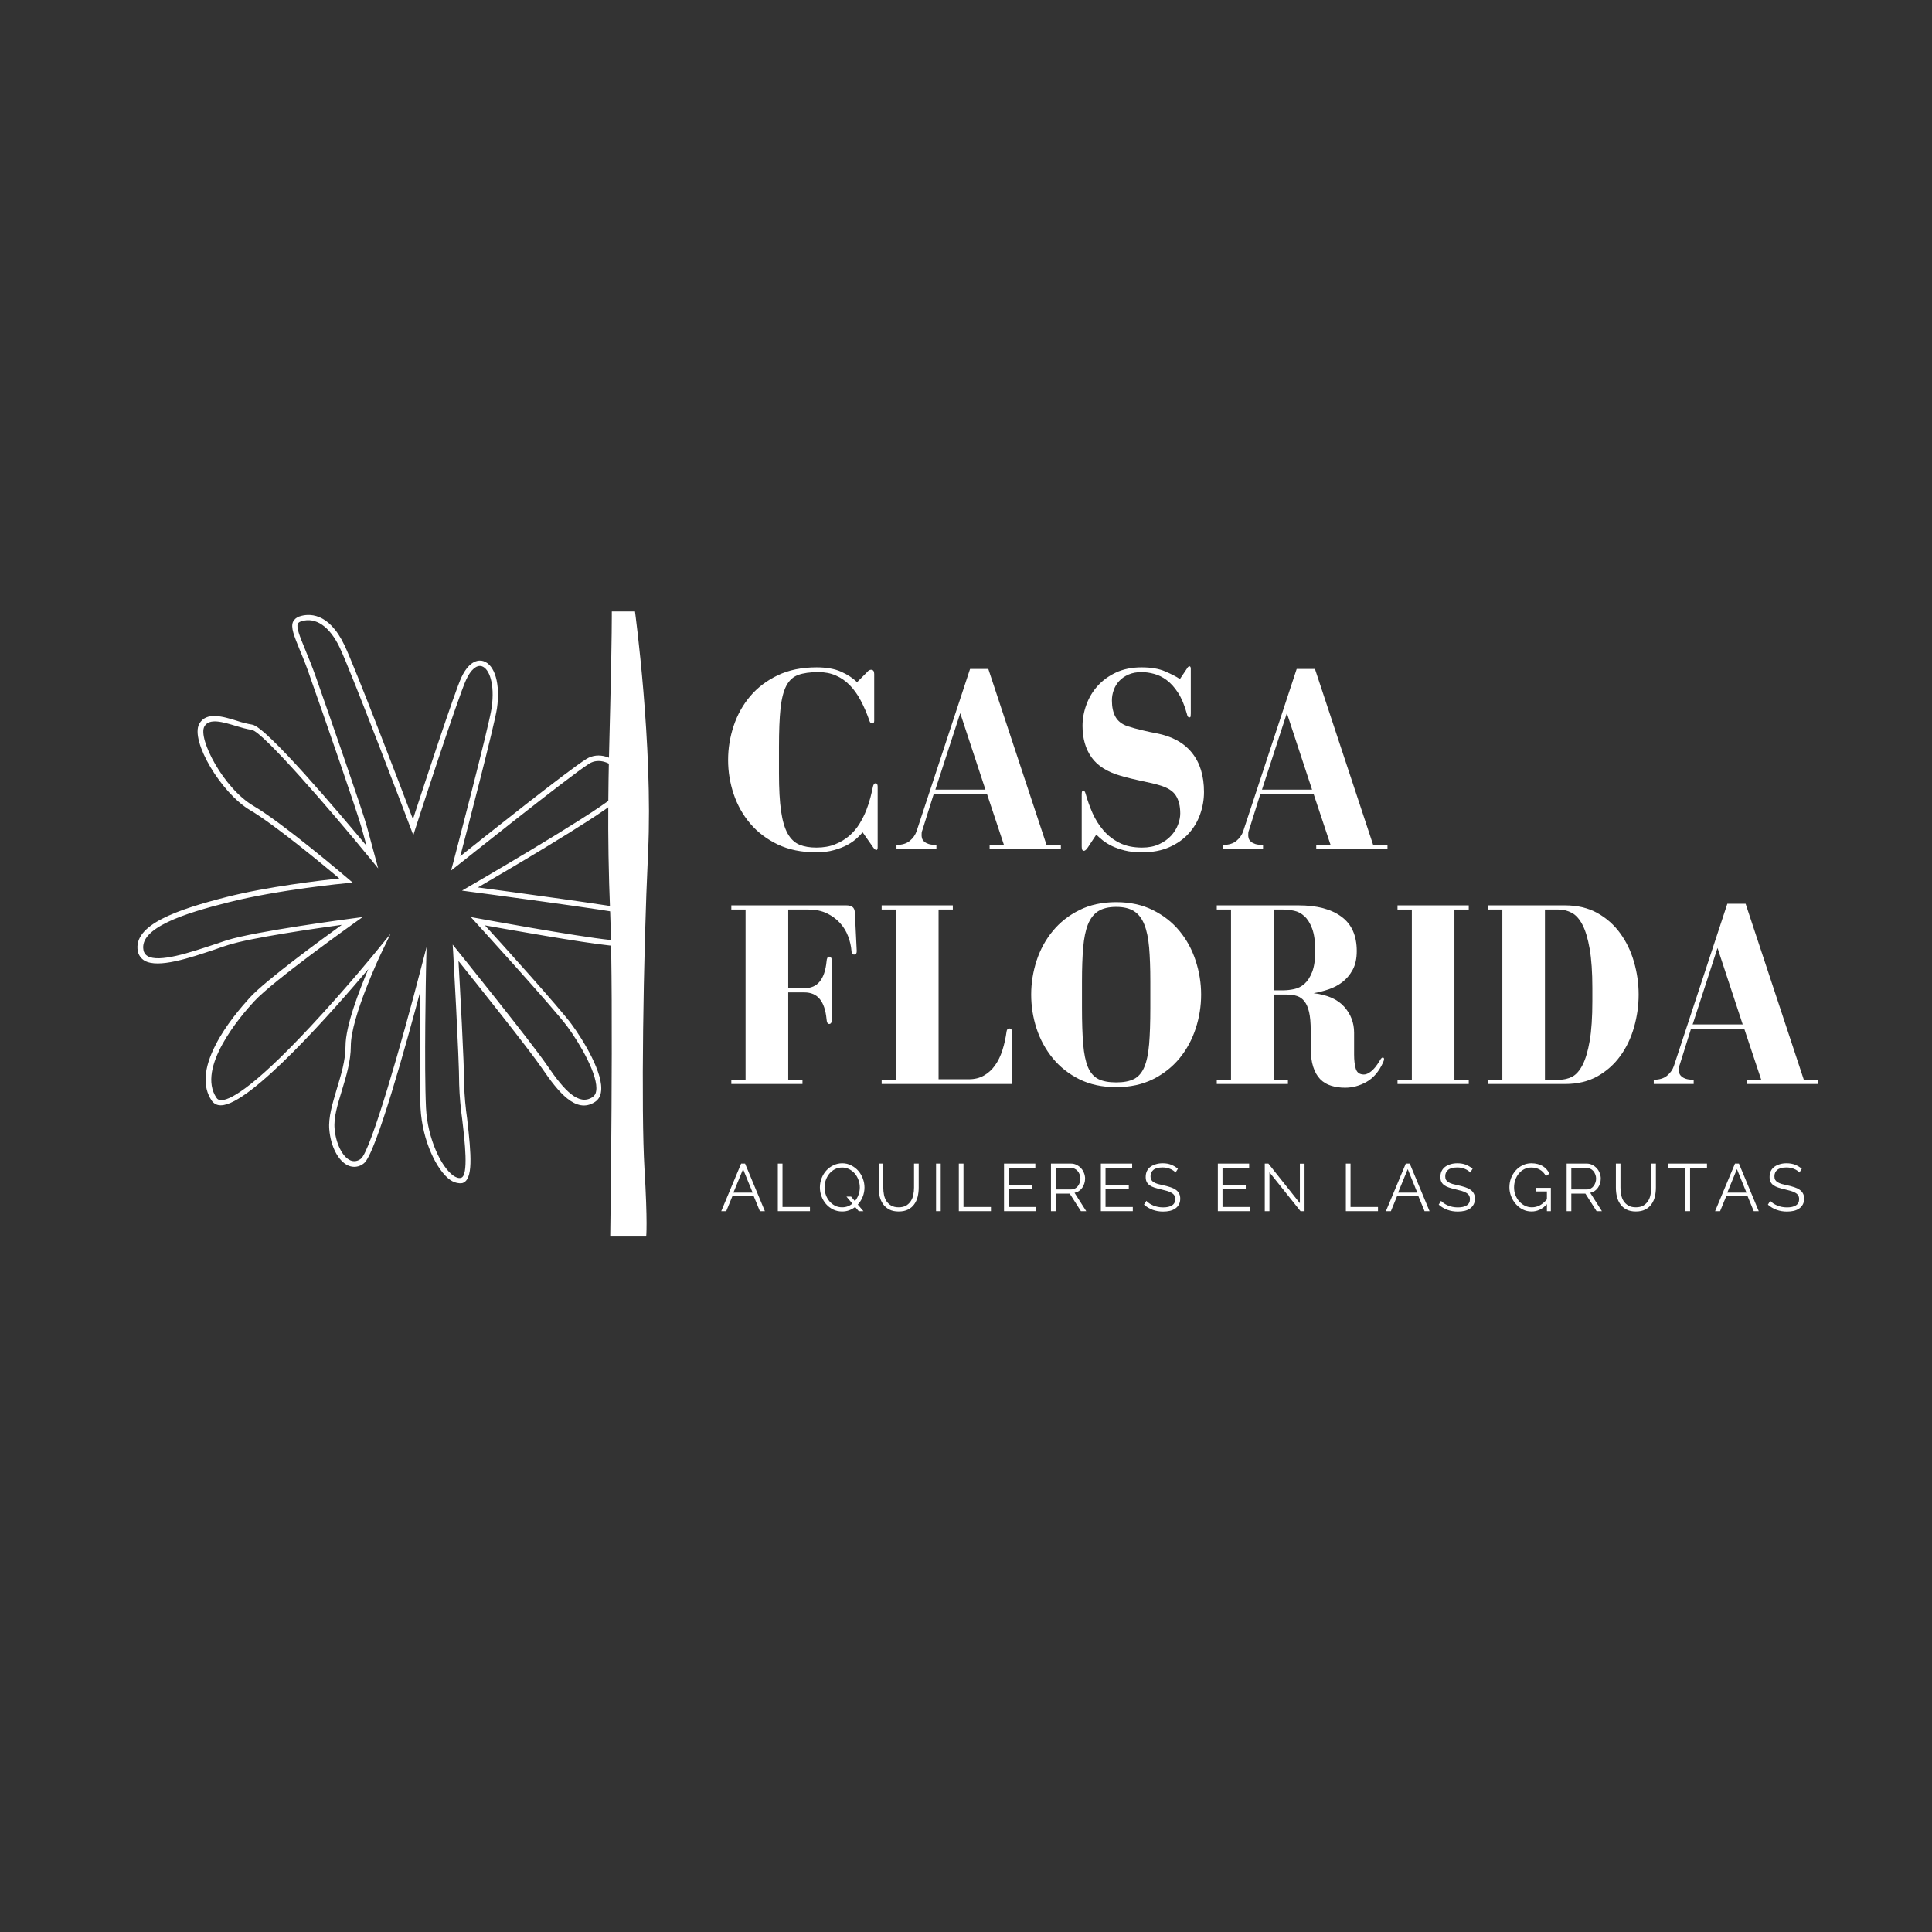 <svg xmlns="http://www.w3.org/2000/svg" xmlns:xlink="http://www.w3.org/1999/xlink" width="500" zoomAndPan="magnify" viewBox="0 0 375 375" height="500" preserveAspectRatio="xMidYMid meet" version="1.0"><rect x="0" y="0" width="375" height="375" fill="#333333" stroke="none"/><defs><g/><clipPath id="id1"><path d="M 26 119 L 125.422 119 L 125.422 229.668 L 26 229.668 Z M 26 119 " clip-rule="nonzero"/></clipPath></defs><g clip-path="url(#id1)"><path fill="rgb(100%, 100%, 100%)" d="M 89.199 229.668 C 88.547 229.637 87.93 229.395 87.383 229.02 C 84.812 227.203 81.969 221.484 81.625 215.082 C 81.352 209.605 81.457 198.582 81.559 192.488 C 78.988 202.105 72.961 224.055 70.629 225.801 C 69.773 226.52 68.574 226.691 67.547 226.211 C 65.664 225.355 64.191 222.547 63.914 219.227 C 63.711 216.863 64.531 214.227 65.355 211.422 C 66.176 208.68 67.066 205.875 67.066 203.066 C 67.066 199.094 69.738 192.246 71.488 188.105 C 65.219 195.535 48.602 214.535 42.883 214.535 L 42.777 214.535 C 42.094 214.535 41.477 214.195 41.102 213.645 C 39.285 210.977 39.523 207.312 41.855 202.793 C 43.84 198.891 46.926 195.363 48.535 193.582 C 51.652 190.227 62.203 182.488 66.348 179.512 C 61.379 180.195 48.738 182.008 44.32 183.414 C 43.531 183.652 42.641 183.961 41.684 184.305 C 36.785 185.945 30.723 188 28.047 186.461 C 27.363 186.051 26.883 185.363 26.746 184.613 C 25.789 179.477 34.488 176.531 44.012 174.102 C 51.961 172.082 62.375 170.883 65.867 170.504 C 62.855 167.973 53.262 160.027 48.602 157.289 C 42.918 153.969 36.887 143.766 38.668 140.512 C 40.004 138.082 43.227 139.039 46.066 139.93 C 46.992 140.238 47.953 140.48 48.945 140.648 C 51.688 141.027 66.109 158.145 71.145 164.172 L 70.184 160.68 C 69.398 157.77 62.922 139.109 60.352 131.852 C 59.633 129.66 58.879 127.812 58.262 126.34 C 57.062 123.395 56.379 121.75 56.895 120.656 C 57.168 120.141 57.648 119.766 58.195 119.629 C 59.77 119.113 63.746 118.668 66.863 125.242 C 68.953 129.625 77.895 153.012 80.152 159 C 81.934 153.559 88.273 134.18 89.574 131.441 C 91.219 127.98 93.102 128.086 93.82 128.324 C 96.047 129.008 97.145 132.773 96.461 137.5 C 95.98 140.719 90.84 160.508 89.336 166.191 C 93.992 162.461 110.367 149.449 113.793 147.328 C 116.227 145.785 119.273 147.051 120.75 149.074 C 121.945 150.785 122.289 153.387 119.516 155.613 C 115.062 159.207 97.727 169.375 92.762 172.25 C 98.652 173.039 119.754 175.883 122.699 176.602 C 124.277 176.906 125.305 178.484 124.961 180.059 C 124.617 182.078 122.426 183.961 118.316 183.516 C 112.766 182.934 98.754 180.434 94.129 179.613 C 97.59 183.414 108.52 195.535 110.883 198.719 C 113.145 201.766 117.289 208.477 116.637 212.035 C 116.535 212.789 116.125 213.473 115.473 213.887 C 111.773 216.316 108.277 211.832 105.297 207.484 C 102.695 203.648 92.281 190.637 88.992 186.527 C 89.266 191.426 90.09 206.113 90.09 210.562 C 90.156 212.754 90.363 214.98 90.672 217.137 C 91.492 224.258 91.871 228.984 89.746 229.637 C 89.609 229.668 89.402 229.668 89.199 229.668 Z M 82.793 183.824 L 82.688 188.242 C 82.688 188.445 82.312 207.312 82.688 215.051 C 82.996 221.074 85.668 226.555 88 228.195 C 88.41 228.473 88.992 228.777 89.504 228.609 C 90.98 228.164 90.227 221.59 89.711 217.242 C 89.402 215.016 89.199 212.789 89.129 210.531 C 89.129 205.258 87.965 185.16 87.965 184.953 L 87.863 183.344 L 88.855 184.578 C 88.992 184.75 103.105 202.246 106.223 206.832 C 109.582 211.762 112.355 214.672 114.992 212.961 C 115.402 212.688 115.645 212.277 115.711 211.797 C 116.227 208.852 112.562 202.551 110.129 199.266 C 107.422 195.602 92.555 179.305 92.418 179.133 L 91.391 178.004 L 92.898 178.277 C 93.102 178.312 111.875 181.77 118.488 182.453 C 121.914 182.832 123.727 181.395 124.004 179.852 C 124.207 178.824 123.559 177.797 122.531 177.594 C 122.531 177.594 122.531 177.594 122.496 177.594 C 119.172 176.77 91.457 173.109 91.184 173.074 L 89.676 172.867 L 90.98 172.113 C 91.219 171.977 113.863 158.863 118.898 154.824 C 120.75 153.316 121.16 151.402 119.926 149.688 C 118.727 148.047 116.227 147.051 114.375 148.215 C 110.504 150.648 89.027 167.836 88.785 168.008 L 87.555 168.965 L 87.965 167.457 C 88.031 167.184 94.918 140.992 95.434 137.363 C 96.082 132.707 94.953 129.762 93.516 129.316 C 92.52 129.008 91.391 129.969 90.5 131.887 C 89.027 134.965 80.734 160.441 80.668 160.715 L 80.223 162.117 L 79.707 160.746 C 79.605 160.441 68.266 130.582 65.938 125.688 C 63.984 121.578 61.277 119.73 58.504 120.586 C 58.023 120.723 57.887 120.93 57.816 121.066 C 57.477 121.785 58.195 123.531 59.188 125.961 C 59.805 127.434 60.559 129.281 61.348 131.508 C 63.914 138.801 70.426 157.496 71.211 160.441 L 73.406 168.555 L 71.898 166.707 C 64.086 157.152 50.934 141.949 48.879 141.676 C 47.848 141.508 46.855 141.23 45.863 140.926 C 43.258 140.137 40.586 139.316 39.66 141.027 C 38.395 143.355 43.363 153.012 49.219 156.434 C 54.836 159.719 67.031 170.094 67.547 170.539 L 68.473 171.328 L 67.273 171.43 C 67.137 171.43 53.98 172.695 44.391 175.129 C 35.723 177.285 27.02 180.125 27.844 184.406 C 27.91 184.887 28.219 185.332 28.633 185.57 C 30.859 186.906 36.957 184.852 41.41 183.379 C 42.367 183.07 43.258 182.762 44.082 182.488 C 49.699 180.742 67.582 178.379 68.336 178.277 L 70.391 178.004 L 68.711 179.203 C 68.574 179.305 53.09 190.297 49.355 194.336 C 46.648 197.246 38.086 207.277 42.027 213.098 C 42.195 213.371 42.539 213.543 42.848 213.543 C 44.32 213.613 48.535 211.832 60.285 199.23 C 67.035 192.008 73.062 184.645 73.098 184.578 L 75.805 181.258 L 73.953 185.09 C 73.883 185.227 68.094 197.449 68.094 203.031 C 68.094 205.977 67.203 208.887 66.348 211.695 C 65.527 214.398 64.738 216.934 64.945 219.09 C 65.184 221.965 66.484 224.566 67.992 225.219 C 68.676 225.527 69.465 225.391 70.047 224.91 C 71.965 223.473 78.062 202.074 81.695 188.035 Z M 82.793 183.824 " fill-opacity="1" fill-rule="nonzero"/></g><g fill="rgb(100%, 100%, 100%)" fill-opacity="1"><g transform="translate(140.199, 164.829)"><g><path d="M 26.156 -32.422 C 25.363 -33.203 24.344 -33.875 23.094 -34.438 C 21.844 -35.008 20.242 -35.297 18.297 -35.297 C 15.41 -35.297 12.895 -34.781 10.75 -33.75 C 8.613 -32.727 6.832 -31.375 5.406 -29.688 C 3.988 -28.008 2.922 -26.094 2.203 -23.938 C 1.484 -21.781 1.125 -19.57 1.125 -17.312 C 1.125 -15.051 1.484 -12.848 2.203 -10.703 C 2.922 -8.566 3.988 -6.66 5.406 -4.984 C 6.832 -3.305 8.613 -1.953 10.75 -0.922 C 12.895 0.098 15.391 0.609 18.234 0.609 C 19.535 0.609 20.691 0.461 21.703 0.172 C 22.711 -0.109 23.586 -0.453 24.328 -0.859 C 25.066 -1.273 25.676 -1.707 26.156 -2.156 C 26.633 -2.602 26.992 -2.977 27.234 -3.281 L 29.281 -0.359 C 29.52 -0.016 29.727 0.156 29.906 0.156 C 30.07 0.156 30.156 -0.031 30.156 -0.406 L 30.156 -12.125 C 30.156 -12.57 30.02 -12.797 29.75 -12.797 C 29.508 -12.797 29.336 -12.57 29.234 -12.125 C 29.129 -11.57 28.973 -10.895 28.766 -10.094 C 28.566 -9.289 28.297 -8.453 27.953 -7.578 C 27.609 -6.703 27.172 -5.828 26.641 -4.953 C 26.109 -4.078 25.445 -3.297 24.656 -2.609 C 23.875 -1.93 22.957 -1.379 21.906 -0.953 C 20.863 -0.523 19.641 -0.312 18.234 -0.312 C 16.973 -0.312 15.883 -0.5 14.969 -0.875 C 14.062 -1.25 13.305 -1.957 12.703 -3 C 12.109 -4.051 11.676 -5.516 11.406 -7.391 C 11.133 -9.273 11 -11.727 11 -14.75 L 11 -19.875 C 11 -22.926 11.098 -25.398 11.297 -27.297 C 11.504 -29.203 11.879 -30.676 12.422 -31.719 C 12.973 -32.77 13.742 -33.473 14.734 -33.828 C 15.734 -34.191 17.039 -34.375 18.656 -34.375 C 19.914 -34.375 21.039 -34.156 22.031 -33.719 C 23.031 -33.289 23.93 -32.664 24.734 -31.844 C 25.535 -31.031 26.242 -30.039 26.859 -28.875 C 27.484 -27.707 28.051 -26.391 28.562 -24.922 C 28.664 -24.578 28.852 -24.406 29.125 -24.406 C 29.363 -24.406 29.484 -24.578 29.484 -24.922 L 29.484 -34.016 C 29.484 -34.555 29.281 -34.828 28.875 -34.828 C 28.602 -34.828 28.348 -34.676 28.109 -34.375 Z M 26.156 -32.422 "/></g></g></g><g fill="rgb(100%, 100%, 100%)" fill-opacity="1"><g transform="translate(172.257, 164.829)"><g><path d="M 16.031 -34.984 L 5.656 -3.5 C 5.414 -2.781 4.977 -2.156 4.344 -1.625 C 3.707 -1.094 2.844 -0.828 1.75 -0.828 L 1.75 0 L 9.5 0 L 9.5 -0.828 C 8.883 -0.828 8.391 -0.883 8.016 -1 C 7.641 -1.125 7.348 -1.281 7.141 -1.469 C 6.93 -1.656 6.789 -1.859 6.719 -2.078 C 6.656 -2.305 6.625 -2.504 6.625 -2.672 C 6.625 -2.879 6.629 -3.055 6.641 -3.203 C 6.66 -3.359 6.723 -3.578 6.828 -3.859 L 8.984 -10.734 L 19.312 -10.734 L 22.609 -0.828 L 19.828 -0.828 L 19.828 0 L 33.656 0 L 33.656 -0.828 L 30.875 -0.828 L 19.578 -34.984 Z M 14.125 -26.406 L 19.016 -11.562 L 9.297 -11.562 Z M 14.125 -26.406 "/></g></g></g><g fill="rgb(100%, 100%, 100%)" fill-opacity="1"><g transform="translate(207.039, 164.829)"><g><path d="M 23.328 -35.031 L 21.984 -33.031 C 21.266 -33.508 20.305 -34.004 19.109 -34.516 C 17.91 -35.035 16.391 -35.297 14.547 -35.297 C 12.66 -35.297 11.004 -34.961 9.578 -34.297 C 8.16 -33.629 6.973 -32.766 6.016 -31.703 C 5.055 -30.641 4.328 -29.422 3.828 -28.047 C 3.328 -26.68 3.078 -25.312 3.078 -23.938 C 3.078 -21.508 3.66 -19.473 4.828 -17.828 C 5.992 -16.18 7.895 -14.984 10.531 -14.234 C 11.145 -14.055 11.812 -13.879 12.531 -13.703 C 13.25 -13.535 13.957 -13.375 14.656 -13.219 C 15.363 -13.07 16.008 -12.93 16.594 -12.797 C 17.176 -12.66 17.625 -12.539 17.938 -12.438 C 19.539 -11.988 20.625 -11.316 21.188 -10.422 C 21.758 -9.535 22.047 -8.375 22.047 -6.938 C 22.047 -6.25 21.898 -5.52 21.609 -4.75 C 21.316 -3.977 20.867 -3.266 20.266 -2.609 C 19.672 -1.961 18.898 -1.414 17.953 -0.969 C 17.016 -0.531 15.91 -0.312 14.641 -0.312 C 12.93 -0.312 11.469 -0.617 10.25 -1.234 C 9.031 -1.848 7.992 -2.648 7.141 -3.641 C 6.285 -4.641 5.582 -5.754 5.031 -6.984 C 4.488 -8.223 4.047 -9.457 3.703 -10.688 C 3.566 -11.164 3.41 -11.406 3.234 -11.406 C 3.129 -11.406 3.051 -11.352 3 -11.25 C 2.945 -11.145 2.922 -10.922 2.922 -10.578 L 2.922 -0.516 C 2.922 -0.305 2.945 -0.117 3 0.047 C 3.051 0.223 3.164 0.312 3.344 0.312 C 3.582 0.312 3.852 0.07 4.156 -0.406 L 5.75 -2.828 C 6.094 -2.484 6.508 -2.113 7 -1.719 C 7.5 -1.32 8.098 -0.953 8.797 -0.609 C 9.504 -0.273 10.328 0.008 11.266 0.25 C 12.211 0.488 13.336 0.609 14.641 0.609 C 16.66 0.609 18.422 0.273 19.922 -0.391 C 21.43 -1.055 22.68 -1.938 23.672 -3.031 C 24.672 -4.125 25.414 -5.375 25.906 -6.781 C 26.406 -8.188 26.656 -9.625 26.656 -11.094 C 26.656 -14.25 25.875 -16.789 24.312 -18.719 C 22.758 -20.656 20.461 -21.914 17.422 -22.5 C 16.66 -22.633 15.734 -22.832 14.641 -23.094 C 13.547 -23.352 12.586 -23.617 11.766 -23.891 C 10.703 -24.266 9.938 -24.867 9.469 -25.703 C 9.008 -26.547 8.781 -27.602 8.781 -28.875 C 8.781 -29.562 8.898 -30.238 9.141 -30.906 C 9.379 -31.57 9.738 -32.16 10.219 -32.672 C 10.695 -33.18 11.297 -33.594 12.016 -33.906 C 12.734 -34.219 13.578 -34.375 14.547 -34.375 C 15.328 -34.375 16.133 -34.258 16.969 -34.031 C 17.812 -33.812 18.625 -33.41 19.406 -32.828 C 20.195 -32.242 20.938 -31.422 21.625 -30.359 C 22.312 -29.297 22.879 -27.941 23.328 -26.297 C 23.43 -25.816 23.582 -25.578 23.781 -25.578 C 23.957 -25.578 24.051 -25.656 24.062 -25.812 C 24.082 -25.969 24.094 -26.148 24.094 -26.359 L 24.094 -34.984 C 24.094 -35.328 24.008 -35.5 23.844 -35.5 C 23.664 -35.5 23.492 -35.344 23.328 -35.031 Z M 23.328 -35.031 "/></g></g></g><g fill="rgb(100%, 100%, 100%)" fill-opacity="1"><g transform="translate(235.655, 164.829)"><g><path d="M 16.031 -34.984 L 5.656 -3.5 C 5.414 -2.781 4.977 -2.156 4.344 -1.625 C 3.707 -1.094 2.844 -0.828 1.75 -0.828 L 1.75 0 L 9.5 0 L 9.5 -0.828 C 8.883 -0.828 8.391 -0.883 8.016 -1 C 7.641 -1.125 7.348 -1.281 7.141 -1.469 C 6.93 -1.656 6.789 -1.859 6.719 -2.078 C 6.656 -2.305 6.625 -2.504 6.625 -2.672 C 6.625 -2.879 6.629 -3.055 6.641 -3.203 C 6.66 -3.359 6.723 -3.578 6.828 -3.859 L 8.984 -10.734 L 19.312 -10.734 L 22.609 -0.828 L 19.828 -0.828 L 19.828 0 L 33.656 0 L 33.656 -0.828 L 30.875 -0.828 L 19.578 -34.984 Z M 14.125 -26.406 L 19.016 -11.562 L 9.297 -11.562 Z M 14.125 -26.406 "/></g></g></g><g fill="rgb(100%, 100%, 100%)" fill-opacity="1"><g transform="translate(140.199, 210.404)"><g><path d="M 25.734 -33.234 C 25.703 -33.785 25.547 -34.16 25.266 -34.359 C 24.992 -34.566 24.602 -34.672 24.094 -34.672 L 1.75 -34.672 L 1.75 -33.859 L 4.516 -33.859 L 4.516 -0.828 L 1.75 -0.828 L 1.75 0 L 15.562 0 L 15.562 -0.828 L 12.797 -0.828 L 12.797 -17.781 L 15.922 -17.781 C 17.223 -17.781 18.223 -17.348 18.922 -16.484 C 19.629 -15.629 20.066 -14.332 20.234 -12.594 C 20.273 -11.969 20.445 -11.656 20.75 -11.656 C 21.094 -11.656 21.266 -11.969 21.266 -12.594 L 21.266 -23.781 C 21.266 -24.406 21.094 -24.719 20.75 -24.719 C 20.445 -24.719 20.273 -24.406 20.234 -23.781 C 20.066 -22.07 19.629 -20.781 18.922 -19.906 C 18.223 -19.031 17.223 -18.594 15.922 -18.594 L 12.797 -18.594 L 12.797 -33.859 L 16.75 -33.859 C 18.082 -33.859 19.254 -33.617 20.266 -33.141 C 21.273 -32.66 22.129 -32.035 22.828 -31.266 C 23.535 -30.492 24.066 -29.629 24.422 -28.672 C 24.785 -27.711 25.004 -26.754 25.078 -25.797 C 25.078 -25.348 25.242 -25.125 25.578 -25.125 C 25.922 -25.125 26.094 -25.348 26.094 -25.797 Z M 25.734 -33.234 "/></g></g></g><g fill="rgb(100%, 100%, 100%)" fill-opacity="1"><g transform="translate(169.021, 210.404)"><g><path d="M 2.109 -0.828 L 2.109 0 L 27.438 0 L 27.438 -9.969 C 27.438 -10.508 27.25 -10.781 26.875 -10.781 C 26.594 -10.781 26.422 -10.594 26.359 -10.219 C 26.18 -8.914 25.91 -7.695 25.547 -6.562 C 25.191 -5.438 24.711 -4.453 24.109 -3.609 C 23.516 -2.773 22.797 -2.117 21.953 -1.641 C 21.117 -1.16 20.141 -0.922 19.016 -0.922 L 13.156 -0.922 L 13.156 -33.859 L 15.922 -33.859 L 15.922 -34.672 L 2.109 -34.672 L 2.109 -33.859 L 4.875 -33.859 L 4.875 -0.828 Z M 2.109 -0.828 "/></g></g></g><g fill="rgb(100%, 100%, 100%)" fill-opacity="1"><g transform="translate(198.356, 210.404)"><g><path d="M 1.797 -17.359 C 1.797 -15.098 2.145 -12.895 2.844 -10.75 C 3.551 -8.613 4.598 -6.695 5.984 -5 C 7.367 -3.312 9.086 -1.953 11.141 -0.922 C 13.203 0.098 15.586 0.609 18.297 0.609 C 20.992 0.609 23.367 0.098 25.422 -0.922 C 27.484 -1.953 29.207 -3.312 30.594 -5 C 31.977 -6.695 33.02 -8.613 33.719 -10.75 C 34.426 -12.895 34.781 -15.098 34.781 -17.359 C 34.781 -19.586 34.426 -21.781 33.719 -23.938 C 33.02 -26.094 31.977 -28.008 30.594 -29.688 C 29.207 -31.375 27.484 -32.727 25.422 -33.75 C 23.367 -34.781 20.992 -35.297 18.297 -35.297 C 15.586 -35.297 13.203 -34.781 11.141 -33.75 C 9.086 -32.727 7.367 -31.375 5.984 -29.688 C 4.598 -28.008 3.551 -26.094 2.844 -23.938 C 2.145 -21.781 1.797 -19.586 1.797 -17.359 Z M 18.297 -34.375 C 19.734 -34.375 20.883 -34.098 21.75 -33.547 C 22.625 -32.992 23.289 -32.133 23.75 -30.969 C 24.219 -29.812 24.531 -28.32 24.688 -26.5 C 24.844 -24.688 24.922 -22.5 24.922 -19.938 L 24.922 -14.797 C 24.922 -11.953 24.844 -9.598 24.688 -7.734 C 24.531 -5.867 24.219 -4.383 23.75 -3.281 C 23.289 -2.188 22.625 -1.414 21.75 -0.969 C 20.883 -0.531 19.734 -0.312 18.297 -0.312 C 16.848 -0.312 15.688 -0.531 14.812 -0.969 C 13.945 -1.414 13.281 -2.188 12.812 -3.281 C 12.352 -4.383 12.047 -5.867 11.891 -7.734 C 11.734 -9.598 11.656 -11.953 11.656 -14.797 L 11.656 -19.938 C 11.656 -22.5 11.734 -24.688 11.891 -26.5 C 12.047 -28.32 12.352 -29.812 12.812 -30.969 C 13.281 -32.133 13.945 -32.992 14.812 -33.547 C 15.688 -34.098 16.848 -34.375 18.297 -34.375 Z M 18.297 -34.375 "/></g></g></g><g fill="rgb(100%, 100%, 100%)" fill-opacity="1"><g transform="translate(234.628, 210.404)"><g><path d="M 28.203 -5.703 L 28.203 -9.969 C 28.203 -11.883 27.562 -13.562 26.281 -15 C 25 -16.438 23.02 -17.312 20.344 -17.625 C 21.27 -17.789 22.227 -18.035 23.219 -18.359 C 24.219 -18.691 25.117 -19.164 25.922 -19.781 C 26.723 -20.395 27.391 -21.188 27.922 -22.156 C 28.453 -23.133 28.719 -24.348 28.719 -25.797 C 28.719 -28.805 27.723 -31.035 25.734 -32.484 C 23.754 -33.941 21 -34.672 17.469 -34.672 L 1.547 -34.672 L 1.547 -33.859 L 4.312 -33.859 L 4.312 -0.828 L 1.547 -0.828 L 1.547 0 L 15.359 0 L 15.359 -0.828 L 12.594 -0.828 L 12.594 -17.359 L 15.203 -17.359 C 15.922 -17.359 16.562 -17.266 17.125 -17.078 C 17.695 -16.891 18.176 -16.547 18.562 -16.047 C 18.957 -15.555 19.258 -14.859 19.469 -13.953 C 19.676 -13.047 19.781 -11.867 19.781 -10.422 L 19.781 -6.984 C 19.781 -5.547 19.941 -4.328 20.266 -3.328 C 20.586 -2.336 21.039 -1.539 21.625 -0.938 C 22.207 -0.344 22.91 0.078 23.734 0.328 C 24.555 0.586 25.461 0.719 26.453 0.719 C 27.891 0.719 29.273 0.344 30.609 -0.406 C 31.953 -1.164 33.02 -2.414 33.812 -4.156 C 33.875 -4.289 33.922 -4.41 33.953 -4.516 C 33.992 -4.617 34.016 -4.723 34.016 -4.828 C 34.016 -5.035 33.926 -5.141 33.75 -5.141 C 33.582 -5.141 33.379 -4.914 33.141 -4.469 C 32.555 -3.508 32.004 -2.832 31.484 -2.438 C 30.973 -2.039 30.516 -1.844 30.109 -1.844 C 29.285 -1.844 28.758 -2.211 28.531 -2.953 C 28.312 -3.691 28.203 -4.609 28.203 -5.703 Z M 14.484 -18.188 L 12.594 -18.188 L 12.594 -33.859 L 14.484 -33.859 C 15.141 -33.859 15.832 -33.781 16.562 -33.625 C 17.301 -33.469 17.969 -33.113 18.562 -32.562 C 19.164 -32.02 19.664 -31.219 20.062 -30.156 C 20.457 -29.094 20.656 -27.656 20.656 -25.844 C 20.656 -24.125 20.457 -22.758 20.062 -21.75 C 19.664 -20.738 19.164 -19.969 18.562 -19.438 C 17.969 -18.914 17.301 -18.578 16.562 -18.422 C 15.832 -18.266 15.141 -18.188 14.484 -18.188 Z M 14.484 -18.188 "/></g></g></g><g fill="rgb(100%, 100%, 100%)" fill-opacity="1"><g transform="translate(269.101, 210.404)"><g><path d="M 15.984 -33.859 L 15.984 -34.672 L 2.156 -34.672 L 2.156 -33.859 L 4.938 -33.859 L 4.938 -0.828 L 2.156 -0.828 L 2.156 0 L 15.984 0 L 15.984 -0.828 L 13.203 -0.828 L 13.203 -33.859 Z M 15.984 -33.859 "/></g></g></g><g fill="rgb(100%, 100%, 100%)" fill-opacity="1"><g transform="translate(287.185, 210.404)"><g><path d="M 16.594 -34.672 L 1.641 -34.672 L 1.641 -33.859 L 4.422 -33.859 L 4.422 -0.828 L 1.641 -0.828 L 1.641 0 L 16.594 0 C 18.988 0 21.078 -0.492 22.859 -1.484 C 24.641 -2.484 26.117 -3.797 27.297 -5.422 C 28.484 -7.047 29.375 -8.898 29.969 -10.984 C 30.57 -13.078 30.875 -15.203 30.875 -17.359 C 30.875 -19.516 30.57 -21.629 29.969 -23.703 C 29.375 -25.773 28.484 -27.625 27.297 -29.25 C 26.117 -30.883 24.641 -32.195 22.859 -33.188 C 21.078 -34.176 18.988 -34.672 16.594 -34.672 Z M 12.688 -0.828 L 12.688 -33.859 L 15.312 -33.859 C 16.238 -33.859 17.102 -33.645 17.906 -33.219 C 18.707 -32.789 19.398 -32.008 19.984 -30.875 C 20.566 -29.75 21.031 -28.191 21.375 -26.203 C 21.719 -24.211 21.891 -21.676 21.891 -18.594 L 21.891 -16.125 C 21.891 -12.945 21.719 -10.363 21.375 -8.375 C 21.031 -6.383 20.566 -4.82 19.984 -3.688 C 19.398 -2.562 18.723 -1.801 17.953 -1.406 C 17.18 -1.02 16.352 -0.828 15.469 -0.828 Z M 12.688 -0.828 "/></g></g></g><g fill="rgb(100%, 100%, 100%)" fill-opacity="1"><g transform="translate(319.244, 210.404)"><g><path d="M 16.031 -34.984 L 5.656 -3.5 C 5.414 -2.781 4.977 -2.156 4.344 -1.625 C 3.707 -1.094 2.844 -0.828 1.75 -0.828 L 1.75 0 L 9.5 0 L 9.5 -0.828 C 8.883 -0.828 8.391 -0.883 8.016 -1 C 7.641 -1.125 7.348 -1.281 7.141 -1.469 C 6.93 -1.656 6.789 -1.859 6.719 -2.078 C 6.656 -2.305 6.625 -2.504 6.625 -2.672 C 6.625 -2.879 6.629 -3.055 6.641 -3.203 C 6.66 -3.359 6.723 -3.578 6.828 -3.859 L 8.984 -10.734 L 19.312 -10.734 L 22.609 -0.828 L 19.828 -0.828 L 19.828 0 L 33.656 0 L 33.656 -0.828 L 30.875 -0.828 L 19.578 -34.984 Z M 14.125 -26.406 L 19.016 -11.562 L 9.297 -11.562 Z M 14.125 -26.406 "/></g></g></g><path fill="rgb(100%, 100%, 100%)" d="M 118.445 240.008 C 118.445 240.008 119.117 193.895 118.445 177.449 C 117.77 161.004 118.109 150.289 118.445 137.008 C 118.781 123.723 118.75 118.68 118.75 118.68 L 123.25 118.68 C 123.25 118.68 126.77 144.586 125.793 165.422 C 124.812 186.254 124.445 216.012 125.086 226.727 C 125.73 237.441 125.426 240.008 125.426 240.008 Z M 118.445 240.008 " fill-opacity="1" fill-rule="nonzero"/><g fill="rgb(100%, 100%, 100%)" fill-opacity="1"><g transform="translate(139.838, 235.086)"><g><path d="M 4.016 -9.234 L 4.781 -9.234 L 8.625 0 L 7.656 0 L 6.469 -2.891 L 2.312 -2.891 L 1.125 0 L 0.156 0 Z M 6.25 -3.594 L 4.391 -8.156 L 2.516 -3.594 Z M 6.25 -3.594 "/></g></g></g><g fill="rgb(100%, 100%, 100%)" fill-opacity="1"><g transform="translate(149.82, 235.086)"><g><path d="M 1.156 0 L 1.156 -9.234 L 2.062 -9.234 L 2.062 -0.812 L 7.391 -0.812 L 7.391 0 Z M 1.156 0 "/></g></g></g><g fill="rgb(100%, 100%, 100%)" fill-opacity="1"><g transform="translate(158.593, 235.086)"><g><path d="M 7.391 -0.812 C 7.035 -0.539 6.648 -0.328 6.234 -0.172 C 5.816 -0.016 5.363 0.062 4.875 0.062 C 4.227 0.062 3.641 -0.066 3.109 -0.328 C 2.578 -0.598 2.117 -0.953 1.734 -1.391 C 1.359 -1.828 1.066 -2.328 0.859 -2.891 C 0.648 -3.453 0.547 -4.023 0.547 -4.609 C 0.547 -5.223 0.656 -5.812 0.875 -6.375 C 1.094 -6.945 1.395 -7.445 1.781 -7.875 C 2.176 -8.312 2.641 -8.656 3.172 -8.906 C 3.703 -9.164 4.273 -9.297 4.891 -9.297 C 5.523 -9.297 6.109 -9.156 6.641 -8.875 C 7.18 -8.602 7.641 -8.25 8.016 -7.812 C 8.391 -7.375 8.68 -6.875 8.891 -6.312 C 9.098 -5.75 9.203 -5.18 9.203 -4.609 C 9.203 -3.973 9.086 -3.367 8.859 -2.797 C 8.629 -2.223 8.312 -1.719 7.906 -1.281 L 9 0 L 8.094 0 Z M 4.875 -0.75 C 5.258 -0.75 5.617 -0.812 5.953 -0.938 C 6.285 -1.062 6.586 -1.234 6.859 -1.453 L 5.703 -2.828 L 6.609 -2.828 L 7.344 -1.953 C 7.645 -2.316 7.879 -2.727 8.047 -3.188 C 8.211 -3.656 8.297 -4.129 8.297 -4.609 C 8.297 -5.117 8.207 -5.602 8.031 -6.062 C 7.863 -6.531 7.629 -6.941 7.328 -7.297 C 7.023 -7.648 6.664 -7.93 6.25 -8.141 C 5.832 -8.359 5.375 -8.469 4.875 -8.469 C 4.352 -8.469 3.879 -8.359 3.453 -8.141 C 3.035 -7.922 2.676 -7.629 2.375 -7.266 C 2.082 -6.898 1.852 -6.484 1.688 -6.016 C 1.531 -5.555 1.453 -5.086 1.453 -4.609 C 1.453 -4.109 1.535 -3.625 1.703 -3.156 C 1.867 -2.695 2.102 -2.285 2.406 -1.922 C 2.707 -1.566 3.066 -1.281 3.484 -1.062 C 3.898 -0.852 4.363 -0.75 4.875 -0.75 Z M 4.875 -0.75 "/></g></g></g><g fill="rgb(100%, 100%, 100%)" fill-opacity="1"><g transform="translate(169.523, 235.086)"><g><path d="M 4.906 -0.75 C 5.477 -0.75 5.957 -0.859 6.344 -1.078 C 6.727 -1.305 7.035 -1.598 7.266 -1.953 C 7.504 -2.316 7.664 -2.727 7.75 -3.188 C 7.844 -3.645 7.891 -4.109 7.891 -4.578 L 7.891 -9.234 L 8.797 -9.234 L 8.797 -4.578 C 8.797 -3.953 8.727 -3.359 8.594 -2.797 C 8.457 -2.242 8.234 -1.754 7.922 -1.328 C 7.617 -0.898 7.219 -0.562 6.719 -0.312 C 6.227 -0.062 5.625 0.062 4.906 0.062 C 4.188 0.062 3.578 -0.066 3.078 -0.328 C 2.578 -0.598 2.176 -0.945 1.875 -1.375 C 1.57 -1.812 1.352 -2.305 1.219 -2.859 C 1.094 -3.41 1.031 -3.984 1.031 -4.578 L 1.031 -9.234 L 1.922 -9.234 L 1.922 -4.578 C 1.922 -4.086 1.969 -3.613 2.062 -3.156 C 2.156 -2.695 2.316 -2.289 2.547 -1.938 C 2.785 -1.582 3.094 -1.297 3.469 -1.078 C 3.852 -0.859 4.332 -0.75 4.906 -0.75 Z M 4.906 -0.75 "/></g></g></g><g fill="rgb(100%, 100%, 100%)" fill-opacity="1"><g transform="translate(180.532, 235.086)"><g><path d="M 1.156 0 L 1.156 -9.234 L 2.062 -9.234 L 2.062 0 Z M 1.156 0 "/></g></g></g><g fill="rgb(100%, 100%, 100%)" fill-opacity="1"><g transform="translate(184.951, 235.086)"><g><path d="M 1.156 0 L 1.156 -9.234 L 2.062 -9.234 L 2.062 -0.812 L 7.391 -0.812 L 7.391 0 Z M 1.156 0 "/></g></g></g><g fill="rgb(100%, 100%, 100%)" fill-opacity="1"><g transform="translate(193.725, 235.086)"><g><path d="M 7.359 -0.812 L 7.359 0 L 1.156 0 L 1.156 -9.234 L 7.234 -9.234 L 7.234 -8.422 L 2.062 -8.422 L 2.062 -5.094 L 6.578 -5.094 L 6.578 -4.328 L 2.062 -4.328 L 2.062 -0.812 Z M 7.359 -0.812 "/></g></g></g><g fill="rgb(100%, 100%, 100%)" fill-opacity="1"><g transform="translate(202.836, 235.086)"><g><path d="M 1.156 0 L 1.156 -9.234 L 5.062 -9.234 C 5.457 -9.234 5.82 -9.145 6.156 -8.969 C 6.488 -8.801 6.773 -8.582 7.016 -8.312 C 7.266 -8.039 7.453 -7.727 7.578 -7.375 C 7.711 -7.031 7.781 -6.68 7.781 -6.328 C 7.781 -5.992 7.727 -5.672 7.625 -5.359 C 7.531 -5.055 7.395 -4.781 7.219 -4.531 C 7.039 -4.281 6.828 -4.07 6.578 -3.906 C 6.328 -3.738 6.047 -3.625 5.734 -3.562 L 8 0 L 6.969 0 L 4.797 -3.406 L 2.062 -3.406 L 2.062 0 Z M 2.062 -4.219 L 5.078 -4.219 C 5.348 -4.219 5.594 -4.273 5.812 -4.391 C 6.039 -4.504 6.227 -4.66 6.375 -4.859 C 6.531 -5.055 6.648 -5.281 6.734 -5.531 C 6.828 -5.789 6.875 -6.055 6.875 -6.328 C 6.875 -6.609 6.82 -6.875 6.719 -7.125 C 6.625 -7.383 6.492 -7.609 6.328 -7.797 C 6.16 -7.992 5.957 -8.145 5.719 -8.25 C 5.488 -8.363 5.25 -8.422 5 -8.422 L 2.062 -8.422 Z M 2.062 -4.219 "/></g></g></g><g fill="rgb(100%, 100%, 100%)" fill-opacity="1"><g transform="translate(212.519, 235.086)"><g><path d="M 7.359 -0.812 L 7.359 0 L 1.156 0 L 1.156 -9.234 L 7.234 -9.234 L 7.234 -8.422 L 2.062 -8.422 L 2.062 -5.094 L 6.578 -5.094 L 6.578 -4.328 L 2.062 -4.328 L 2.062 -0.812 Z M 7.359 -0.812 "/></g></g></g><g fill="rgb(100%, 100%, 100%)" fill-opacity="1"><g transform="translate(221.63, 235.086)"><g><path d="M 6.547 -7.5 C 6.285 -7.789 5.938 -8.023 5.5 -8.203 C 5.07 -8.391 4.582 -8.484 4.031 -8.484 C 3.219 -8.484 2.625 -8.328 2.25 -8.016 C 1.875 -7.711 1.688 -7.297 1.688 -6.766 C 1.688 -6.492 1.734 -6.27 1.828 -6.094 C 1.93 -5.914 2.086 -5.758 2.297 -5.625 C 2.504 -5.5 2.77 -5.383 3.094 -5.281 C 3.426 -5.188 3.812 -5.094 4.25 -5 C 4.738 -4.895 5.18 -4.773 5.578 -4.641 C 5.973 -4.516 6.305 -4.352 6.578 -4.156 C 6.859 -3.969 7.07 -3.734 7.219 -3.453 C 7.375 -3.18 7.453 -2.836 7.453 -2.422 C 7.453 -1.992 7.367 -1.625 7.203 -1.312 C 7.035 -1 6.805 -0.738 6.516 -0.531 C 6.223 -0.32 5.867 -0.164 5.453 -0.062 C 5.047 0.031 4.602 0.078 4.125 0.078 C 2.688 0.078 1.453 -0.367 0.422 -1.266 L 0.875 -2 C 1.039 -1.82 1.238 -1.656 1.469 -1.5 C 1.695 -1.352 1.953 -1.219 2.234 -1.094 C 2.516 -0.977 2.812 -0.891 3.125 -0.828 C 3.445 -0.766 3.785 -0.734 4.141 -0.734 C 4.879 -0.734 5.453 -0.863 5.859 -1.125 C 6.273 -1.383 6.484 -1.785 6.484 -2.328 C 6.484 -2.609 6.426 -2.848 6.312 -3.047 C 6.195 -3.242 6.02 -3.41 5.781 -3.547 C 5.551 -3.691 5.258 -3.816 4.906 -3.922 C 4.562 -4.023 4.16 -4.129 3.703 -4.234 C 3.223 -4.348 2.801 -4.461 2.438 -4.578 C 2.07 -4.703 1.758 -4.852 1.5 -5.031 C 1.25 -5.219 1.062 -5.438 0.938 -5.688 C 0.812 -5.945 0.75 -6.266 0.75 -6.641 C 0.75 -7.066 0.828 -7.445 0.984 -7.781 C 1.148 -8.113 1.379 -8.391 1.672 -8.609 C 1.973 -8.828 2.32 -8.992 2.719 -9.109 C 3.113 -9.234 3.555 -9.297 4.047 -9.297 C 4.66 -9.297 5.207 -9.203 5.688 -9.016 C 6.164 -8.828 6.602 -8.566 7 -8.234 Z M 6.547 -7.5 "/></g></g></g><g fill="rgb(100%, 100%, 100%)" fill-opacity="1"><g transform="translate(230.715, 235.086)"><g/></g></g><g fill="rgb(100%, 100%, 100%)" fill-opacity="1"><g transform="translate(235.225, 235.086)"><g><path d="M 7.359 -0.812 L 7.359 0 L 1.156 0 L 1.156 -9.234 L 7.234 -9.234 L 7.234 -8.422 L 2.062 -8.422 L 2.062 -5.094 L 6.578 -5.094 L 6.578 -4.328 L 2.062 -4.328 L 2.062 -0.812 Z M 7.359 -0.812 "/></g></g></g><g fill="rgb(100%, 100%, 100%)" fill-opacity="1"><g transform="translate(244.336, 235.086)"><g><path d="M 2.062 -7.547 L 2.062 0 L 1.156 0 L 1.156 -9.234 L 1.859 -9.234 L 7.969 -1.547 L 7.969 -9.219 L 8.875 -9.219 L 8.875 0 L 8.094 0 Z M 2.062 -7.547 "/></g></g></g><g fill="rgb(100%, 100%, 100%)" fill-opacity="1"><g transform="translate(255.566, 235.086)"><g/></g></g><g fill="rgb(100%, 100%, 100%)" fill-opacity="1"><g transform="translate(260.076, 235.086)"><g><path d="M 1.156 0 L 1.156 -9.234 L 2.062 -9.234 L 2.062 -0.812 L 7.391 -0.812 L 7.391 0 Z M 1.156 0 "/></g></g></g><g fill="rgb(100%, 100%, 100%)" fill-opacity="1"><g transform="translate(268.85, 235.086)"><g><path d="M 4.016 -9.234 L 4.781 -9.234 L 8.625 0 L 7.656 0 L 6.469 -2.891 L 2.312 -2.891 L 1.125 0 L 0.156 0 Z M 6.25 -3.594 L 4.391 -8.156 L 2.516 -3.594 Z M 6.25 -3.594 "/></g></g></g><g fill="rgb(100%, 100%, 100%)" fill-opacity="1"><g transform="translate(278.832, 235.086)"><g><path d="M 6.547 -7.5 C 6.285 -7.789 5.938 -8.023 5.5 -8.203 C 5.07 -8.391 4.582 -8.484 4.031 -8.484 C 3.219 -8.484 2.625 -8.328 2.25 -8.016 C 1.875 -7.711 1.688 -7.297 1.688 -6.766 C 1.688 -6.492 1.734 -6.27 1.828 -6.094 C 1.93 -5.914 2.086 -5.758 2.297 -5.625 C 2.504 -5.5 2.77 -5.383 3.094 -5.281 C 3.426 -5.188 3.812 -5.094 4.25 -5 C 4.738 -4.895 5.18 -4.773 5.578 -4.641 C 5.973 -4.516 6.305 -4.352 6.578 -4.156 C 6.859 -3.969 7.07 -3.734 7.219 -3.453 C 7.375 -3.18 7.453 -2.836 7.453 -2.422 C 7.453 -1.992 7.367 -1.625 7.203 -1.312 C 7.035 -1 6.805 -0.738 6.516 -0.531 C 6.223 -0.32 5.867 -0.164 5.453 -0.062 C 5.047 0.031 4.602 0.078 4.125 0.078 C 2.688 0.078 1.453 -0.367 0.422 -1.266 L 0.875 -2 C 1.039 -1.82 1.238 -1.656 1.469 -1.5 C 1.695 -1.352 1.953 -1.219 2.234 -1.094 C 2.516 -0.977 2.812 -0.891 3.125 -0.828 C 3.445 -0.766 3.785 -0.734 4.141 -0.734 C 4.879 -0.734 5.453 -0.863 5.859 -1.125 C 6.273 -1.383 6.484 -1.785 6.484 -2.328 C 6.484 -2.609 6.426 -2.848 6.312 -3.047 C 6.195 -3.242 6.02 -3.41 5.781 -3.547 C 5.551 -3.691 5.258 -3.816 4.906 -3.922 C 4.562 -4.023 4.16 -4.129 3.703 -4.234 C 3.223 -4.348 2.801 -4.461 2.438 -4.578 C 2.07 -4.703 1.758 -4.852 1.5 -5.031 C 1.25 -5.219 1.062 -5.438 0.938 -5.688 C 0.812 -5.945 0.75 -6.266 0.75 -6.641 C 0.75 -7.066 0.828 -7.445 0.984 -7.781 C 1.148 -8.113 1.379 -8.391 1.672 -8.609 C 1.973 -8.828 2.32 -8.992 2.719 -9.109 C 3.113 -9.234 3.555 -9.297 4.047 -9.297 C 4.66 -9.297 5.207 -9.203 5.688 -9.016 C 6.164 -8.828 6.602 -8.566 7 -8.234 Z M 6.547 -7.5 "/></g></g></g><g fill="rgb(100%, 100%, 100%)" fill-opacity="1"><g transform="translate(287.917, 235.086)"><g/></g></g><g fill="rgb(100%, 100%, 100%)" fill-opacity="1"><g transform="translate(292.427, 235.086)"><g><path d="M 7.828 -1.359 C 6.961 -0.41 5.973 0.062 4.859 0.062 C 4.234 0.062 3.66 -0.066 3.141 -0.328 C 2.617 -0.598 2.164 -0.953 1.781 -1.391 C 1.395 -1.836 1.094 -2.344 0.875 -2.906 C 0.656 -3.469 0.547 -4.039 0.547 -4.625 C 0.547 -5.238 0.648 -5.828 0.859 -6.391 C 1.078 -6.953 1.375 -7.445 1.75 -7.875 C 2.133 -8.312 2.586 -8.656 3.109 -8.906 C 3.629 -9.164 4.195 -9.297 4.812 -9.297 C 5.258 -9.297 5.672 -9.242 6.047 -9.141 C 6.422 -9.047 6.75 -8.91 7.031 -8.734 C 7.32 -8.555 7.57 -8.344 7.781 -8.094 C 8 -7.844 8.18 -7.57 8.328 -7.281 L 7.625 -6.812 C 7.32 -7.383 6.926 -7.801 6.438 -8.062 C 5.957 -8.332 5.41 -8.469 4.797 -8.469 C 4.285 -8.469 3.82 -8.359 3.406 -8.141 C 3 -7.93 2.648 -7.645 2.359 -7.281 C 2.066 -6.926 1.844 -6.516 1.688 -6.047 C 1.531 -5.586 1.453 -5.109 1.453 -4.609 C 1.453 -4.086 1.539 -3.594 1.719 -3.125 C 1.895 -2.664 2.141 -2.258 2.453 -1.906 C 2.766 -1.551 3.129 -1.27 3.547 -1.062 C 3.973 -0.852 4.43 -0.75 4.922 -0.75 C 5.453 -0.75 5.957 -0.875 6.438 -1.125 C 6.914 -1.375 7.379 -1.766 7.828 -2.297 L 7.828 -3.828 L 5.766 -3.828 L 5.766 -4.531 L 8.594 -4.531 L 8.594 0 L 7.828 0 Z M 7.828 -1.359 "/></g></g></g><g fill="rgb(100%, 100%, 100%)" fill-opacity="1"><g transform="translate(302.929, 235.086)"><g><path d="M 1.156 0 L 1.156 -9.234 L 5.062 -9.234 C 5.457 -9.234 5.82 -9.145 6.156 -8.969 C 6.488 -8.801 6.773 -8.582 7.016 -8.312 C 7.266 -8.039 7.453 -7.727 7.578 -7.375 C 7.711 -7.031 7.781 -6.68 7.781 -6.328 C 7.781 -5.992 7.727 -5.672 7.625 -5.359 C 7.531 -5.055 7.395 -4.781 7.219 -4.531 C 7.039 -4.281 6.828 -4.07 6.578 -3.906 C 6.328 -3.738 6.047 -3.625 5.734 -3.562 L 8 0 L 6.969 0 L 4.797 -3.406 L 2.062 -3.406 L 2.062 0 Z M 2.062 -4.219 L 5.078 -4.219 C 5.348 -4.219 5.594 -4.273 5.812 -4.391 C 6.039 -4.504 6.227 -4.66 6.375 -4.859 C 6.531 -5.055 6.648 -5.281 6.734 -5.531 C 6.828 -5.789 6.875 -6.055 6.875 -6.328 C 6.875 -6.609 6.82 -6.875 6.719 -7.125 C 6.625 -7.383 6.492 -7.609 6.328 -7.797 C 6.16 -7.992 5.957 -8.145 5.719 -8.25 C 5.488 -8.363 5.25 -8.422 5 -8.422 L 2.062 -8.422 Z M 2.062 -4.219 "/></g></g></g><g fill="rgb(100%, 100%, 100%)" fill-opacity="1"><g transform="translate(312.612, 235.086)"><g><path d="M 4.906 -0.75 C 5.477 -0.75 5.957 -0.859 6.344 -1.078 C 6.727 -1.305 7.035 -1.598 7.266 -1.953 C 7.504 -2.316 7.664 -2.727 7.75 -3.188 C 7.844 -3.645 7.891 -4.109 7.891 -4.578 L 7.891 -9.234 L 8.797 -9.234 L 8.797 -4.578 C 8.797 -3.953 8.727 -3.359 8.594 -2.797 C 8.457 -2.242 8.234 -1.754 7.922 -1.328 C 7.617 -0.898 7.219 -0.562 6.719 -0.312 C 6.227 -0.062 5.625 0.062 4.906 0.062 C 4.188 0.062 3.578 -0.066 3.078 -0.328 C 2.578 -0.598 2.176 -0.945 1.875 -1.375 C 1.57 -1.812 1.352 -2.305 1.219 -2.859 C 1.094 -3.41 1.031 -3.984 1.031 -4.578 L 1.031 -9.234 L 1.922 -9.234 L 1.922 -4.578 C 1.922 -4.086 1.969 -3.613 2.062 -3.156 C 2.156 -2.695 2.316 -2.289 2.547 -1.938 C 2.785 -1.582 3.094 -1.297 3.469 -1.078 C 3.852 -0.859 4.332 -0.75 4.906 -0.75 Z M 4.906 -0.75 "/></g></g></g><g fill="rgb(100%, 100%, 100%)" fill-opacity="1"><g transform="translate(323.62, 235.086)"><g><path d="M 7.703 -8.422 L 4.422 -8.422 L 4.422 0 L 3.516 0 L 3.516 -8.422 L 0.219 -8.422 L 0.219 -9.234 L 7.703 -9.234 Z M 7.703 -8.422 "/></g></g></g><g fill="rgb(100%, 100%, 100%)" fill-opacity="1"><g transform="translate(332.745, 235.086)"><g><path d="M 4.016 -9.234 L 4.781 -9.234 L 8.625 0 L 7.656 0 L 6.469 -2.891 L 2.312 -2.891 L 1.125 0 L 0.156 0 Z M 6.25 -3.594 L 4.391 -8.156 L 2.516 -3.594 Z M 6.25 -3.594 "/></g></g></g><g fill="rgb(100%, 100%, 100%)" fill-opacity="1"><g transform="translate(342.726, 235.086)"><g><path d="M 6.547 -7.5 C 6.285 -7.789 5.938 -8.023 5.5 -8.203 C 5.07 -8.391 4.582 -8.484 4.031 -8.484 C 3.219 -8.484 2.625 -8.328 2.25 -8.016 C 1.875 -7.711 1.688 -7.297 1.688 -6.766 C 1.688 -6.492 1.734 -6.27 1.828 -6.094 C 1.93 -5.914 2.086 -5.758 2.297 -5.625 C 2.504 -5.5 2.77 -5.383 3.094 -5.281 C 3.426 -5.188 3.812 -5.094 4.25 -5 C 4.738 -4.895 5.18 -4.773 5.578 -4.641 C 5.973 -4.516 6.305 -4.352 6.578 -4.156 C 6.859 -3.969 7.07 -3.734 7.219 -3.453 C 7.375 -3.18 7.453 -2.836 7.453 -2.422 C 7.453 -1.992 7.367 -1.625 7.203 -1.312 C 7.035 -1 6.805 -0.738 6.516 -0.531 C 6.223 -0.32 5.867 -0.164 5.453 -0.062 C 5.047 0.031 4.602 0.078 4.125 0.078 C 2.688 0.078 1.453 -0.367 0.422 -1.266 L 0.875 -2 C 1.039 -1.82 1.238 -1.656 1.469 -1.5 C 1.695 -1.352 1.953 -1.219 2.234 -1.094 C 2.516 -0.977 2.812 -0.891 3.125 -0.828 C 3.445 -0.766 3.785 -0.734 4.141 -0.734 C 4.879 -0.734 5.453 -0.863 5.859 -1.125 C 6.273 -1.383 6.484 -1.785 6.484 -2.328 C 6.484 -2.609 6.426 -2.848 6.312 -3.047 C 6.195 -3.242 6.02 -3.41 5.781 -3.547 C 5.551 -3.691 5.258 -3.816 4.906 -3.922 C 4.562 -4.023 4.16 -4.129 3.703 -4.234 C 3.223 -4.348 2.801 -4.461 2.438 -4.578 C 2.07 -4.703 1.758 -4.852 1.5 -5.031 C 1.25 -5.219 1.062 -5.438 0.938 -5.688 C 0.812 -5.945 0.75 -6.266 0.75 -6.641 C 0.75 -7.066 0.828 -7.445 0.984 -7.781 C 1.148 -8.113 1.379 -8.391 1.672 -8.609 C 1.973 -8.828 2.32 -8.992 2.719 -9.109 C 3.113 -9.234 3.555 -9.297 4.047 -9.297 C 4.66 -9.297 5.207 -9.203 5.688 -9.016 C 6.164 -8.828 6.602 -8.566 7 -8.234 Z M 6.547 -7.5 "/></g></g></g></svg>